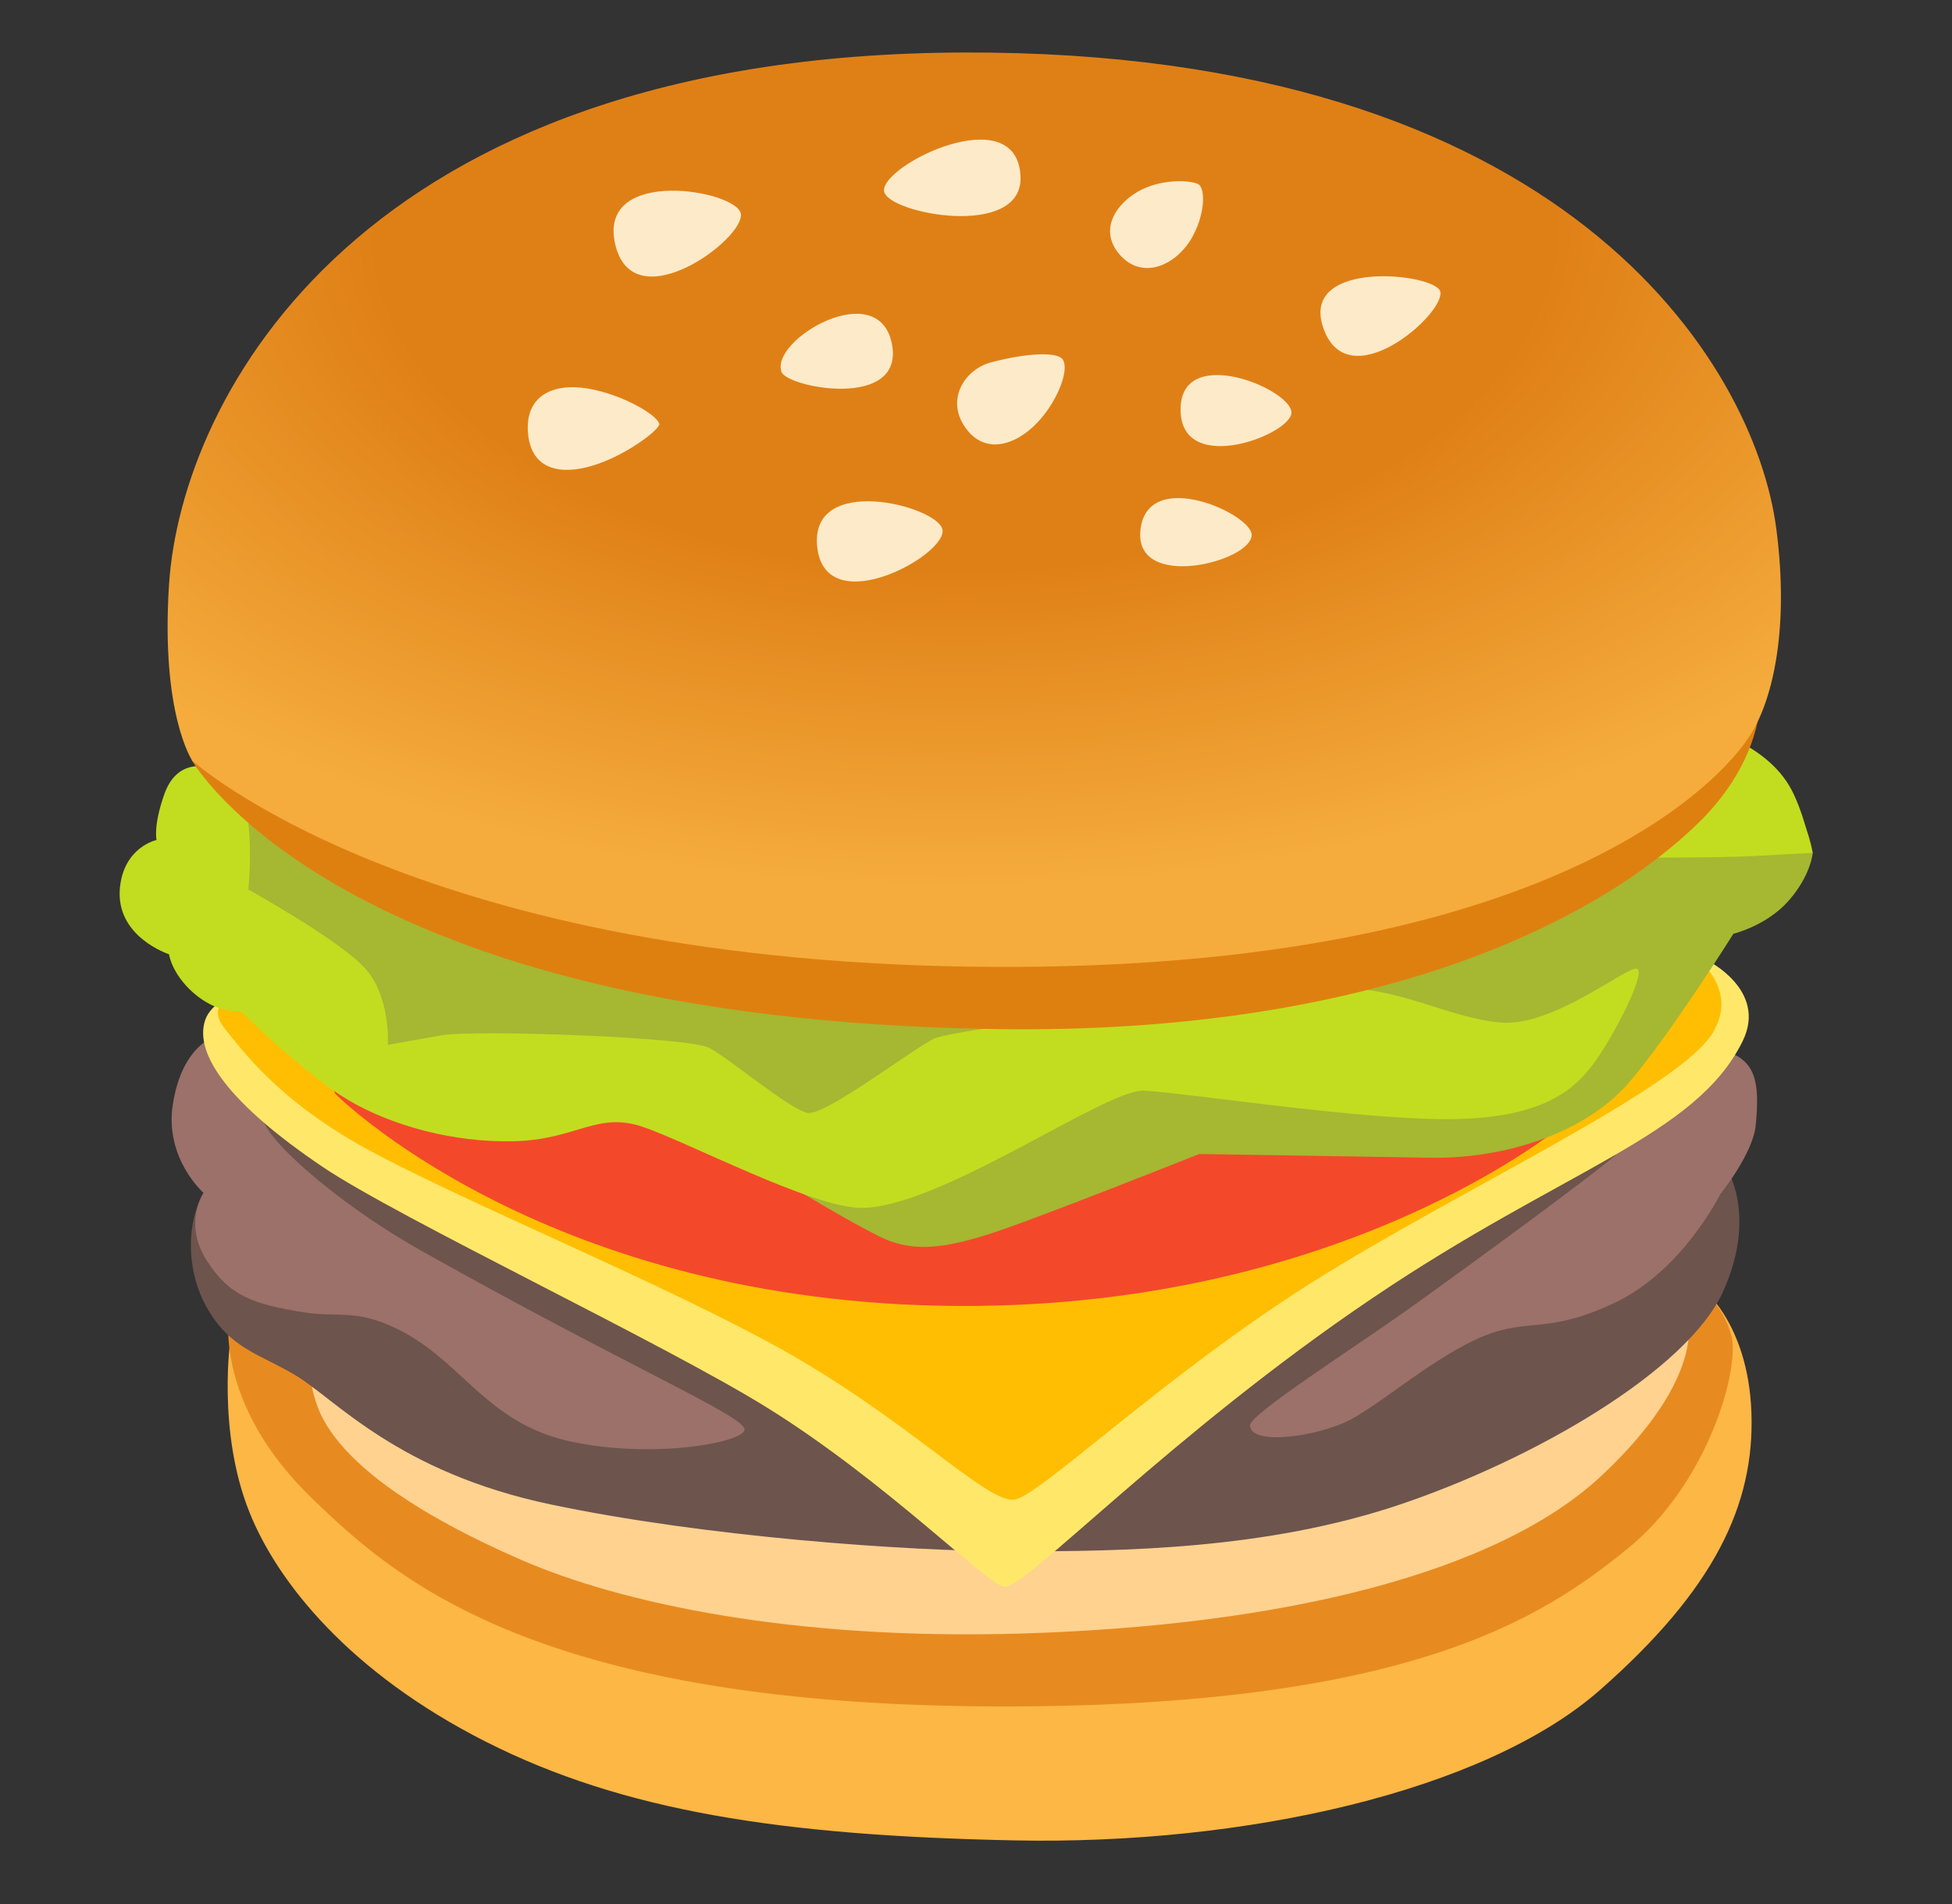 <svg width="41" height="40" viewBox="0 0 41 40" fill="none" xmlns="http://www.w3.org/2000/svg">
<rect x="0" y="0" width="41" height="40" fill="#333333" stroke="none"/>
<path d="M4.846 28.084C4.846 28.084 4.546 30.047 5.243 31.778C5.825 33.228 7.331 35.138 10.212 36.594C13.093 38.05 16.403 38.562 21.287 38.663C26.171 38.766 31.19 37.625 33.6 35.509C36.012 33.391 36.856 31.609 36.787 29.675C36.718 27.741 35.69 27.006 35.69 27.006L4.846 28.084Z" fill="#FCB745"/>
<path d="M6.244 26.113L4.819 27.538C4.819 27.538 4.432 29.444 6.582 31.506C8.21 33.066 11.091 35.775 20.66 35.847C29.616 35.916 32.432 33.947 34.16 32.556C35.891 31.166 36.541 28.75 36.369 28.072C36.2 27.394 35.669 27.003 35.669 27.003L6.244 26.113Z" fill="#E78B20"/>
<path d="M6.853 28.147C6.853 28.147 6.45 28.831 6.581 29.266C6.684 29.606 6.887 30.997 10.922 32.759C13.056 33.694 16.687 34.456 21.403 34.319C26.997 34.156 31.478 33.031 33.647 30.994C35.868 28.909 35.444 27.669 35.444 27.669L6.853 28.147Z" fill="#FFD290"/>
<path d="M5.7 23.397C5.7 23.397 4.362 24.759 4.14 25.366C3.931 25.938 3.959 26.769 4.328 27.441C4.825 28.341 5.444 28.434 6.209 28.894C7.037 29.387 8.347 30.928 11.569 31.606C14.79 32.284 19.031 32.591 21.303 32.591C23.575 32.591 26.594 32.556 29.409 31.606C32.225 30.656 35.447 28.791 36.194 27.128C36.94 25.466 36.228 24.481 36.228 24.481L34.6 23.397H5.7Z" fill="#6D544D"/>
<path d="M4.919 21.669C4.919 21.669 3.881 21.622 3.631 23.194C3.45 24.337 4.275 25.059 4.275 25.059C4.275 25.059 3.838 25.688 4.344 26.484C4.819 27.231 5.328 27.4 6.378 27.569C7.135 27.691 7.531 27.466 8.516 28.009C9.75 28.691 10.278 29.909 11.975 30.281C13.672 30.653 15.572 30.316 15.638 30.044C15.703 29.772 13.263 28.756 8.853 26.278C7.366 25.444 6.003 24.309 5.631 23.734C5.26 23.159 4.919 21.669 4.919 21.669ZM26.256 29.944C26.256 30.384 27.716 30.181 28.394 29.809C29.072 29.438 30.157 28.488 31.141 28.078C32.125 27.672 32.497 28.044 33.922 27.366C35.347 26.688 36.128 25.094 36.128 25.094C36.128 25.094 36.822 24.238 36.878 23.637C36.966 22.722 36.875 22.278 36.231 22.075C35.588 21.872 34.185 23.981 33.981 24.219C33.778 24.456 30.772 26.653 29.585 27.5C28.397 28.347 26.256 29.706 26.256 29.944Z" fill="#9B7169"/>
<path d="M6.244 20.516C6.244 20.516 4.547 20.719 4.309 21.431C4.072 22.144 4.819 23.194 6.784 24.519C8.397 25.603 13.922 28.212 16.112 29.572C18.622 31.131 20.747 33.309 21.1 33.337C21.54 33.372 24.6 30.122 28.834 27.266C32.859 24.547 35.618 23.875 36.603 21.872C37.131 20.797 35.856 20.175 35.856 20.175L19.506 13.969L6.244 20.516Z" fill="#FFE869"/>
<path d="M21.303 31.506C21.81 31.45 24.456 28.894 27.578 26.928C30.7 24.962 35.313 22.856 35.991 21.672C36.669 20.488 35.041 19.703 35.041 19.703L16.044 16.516L4.919 20.891C4.919 20.891 4.31 21.094 4.716 21.603C5.122 22.113 5.766 22.959 7.191 23.841C8.922 24.913 13.366 26.691 16.178 28.216C18.997 29.741 20.694 31.572 21.303 31.506Z" fill="#FFBE01"/>
<path d="M6.45 21.397L7.041 22.978C7.041 22.978 11.291 27.262 19.744 27.431C28.156 27.6 32.872 23.597 32.872 23.597L33.947 20.897L6.45 21.397Z" fill="#F4482B"/>
<path d="M17.531 24.009L16.866 25.075C16.866 25.075 18.288 25.928 18.697 26.075C19.284 26.284 19.863 26.209 20.728 25.941C21.594 25.675 25.188 24.244 25.188 24.244C25.188 24.244 28.159 24.288 30.025 24.322C31.678 24.353 33.334 23.759 34.2 22.759C35.066 21.759 36.409 19.616 36.409 19.616C36.409 19.616 37.109 19.45 37.575 18.916C38.041 18.381 38.075 17.916 38.075 17.916C38.075 17.916 37.941 17.016 37.444 16.784C36.944 16.55 14.675 15.188 14.675 15.188L5.753 15.853L4.25 18.95L9.209 23.178L16.2 23.578L17.531 24.009Z" fill="#A6B732"/>
<path d="M4.716 16.222C4.213 15.994 3.685 16.022 3.45 16.688C3.216 17.353 3.288 17.647 3.288 17.647C3.288 17.647 2.603 17.791 2.519 18.65C2.419 19.681 3.55 20.047 3.55 20.047C3.55 20.047 3.603 20.447 4.05 20.847C4.56 21.303 5.069 21.256 5.069 21.256C5.069 21.256 6.413 22.578 7.313 23.109C8.213 23.641 9.51 24.009 10.81 23.975C12.11 23.941 12.541 23.344 13.507 23.675C14.472 24.006 17.032 25.353 18.063 25.375C19.694 25.409 23.222 22.878 24.022 22.913C24.822 22.947 28.45 23.512 30.381 23.512C32.313 23.512 33.013 22.947 33.444 22.381C33.875 21.816 34.61 20.384 34.375 20.35C34.141 20.316 32.61 21.581 31.513 21.481C30.413 21.381 29.45 20.75 28.085 20.75C26.719 20.75 20.063 21.616 19.628 21.816C19.194 22.016 17.331 23.447 16.966 23.381C16.6 23.316 15.335 22.25 14.903 22.016C14.472 21.781 9.931 21.631 9.278 21.75C8.81 21.834 8.147 21.95 8.147 21.95C8.147 21.95 8.213 20.919 7.647 20.319C7.081 19.719 5.216 18.688 5.216 18.688C5.216 18.688 5.447 16.553 4.716 16.222ZM34.241 18.019C34.241 18.019 36.272 18.019 36.838 17.984C37.403 17.95 38.069 17.919 38.069 17.919C38.069 17.919 37.875 16.997 37.581 16.506C36.981 15.5 35.538 15.222 35.538 15.222L34.241 18.019Z" fill="#C2DD1F"/>
<path d="M4.25 14.991L4.028 15.972C4.028 15.972 7.1 21.413 20.906 21.619C28.988 21.741 33.631 19.288 35.681 17.281C36.91 16.078 36.95 14.909 36.95 14.909L4.25 14.991Z" fill="#DE8010"/>
<path d="M3.55 12.284C3.375 15.003 4.037 15.978 4.037 15.978C4.037 15.978 8.606 20.116 20.275 20.306C32.234 20.5 36.122 16.534 36.803 15.378C37.237 14.644 37.584 13.203 37.309 11.103C36.853 7.634 32.859 1.053 20.219 1.103C7.578 1.153 3.806 8.338 3.55 12.284Z" fill="url(#paint0_radial_105_3575)"/>
<path d="M15.56 4.487C15.656 5.019 13.26 6.787 12.913 5.091C12.588 3.494 15.469 3.997 15.56 4.487ZM16.416 7.816C16.541 8.144 18.997 8.616 18.735 7.231C18.46 5.791 16.16 7.141 16.416 7.816ZM18.569 4.016C18.631 4.487 21.494 5.037 21.435 3.706C21.363 2.062 18.497 3.469 18.569 4.016ZM13.847 8.909C13.863 9.016 13.16 9.569 12.441 9.784C11.81 9.975 11.163 9.894 11.091 9.109C11.022 8.353 11.56 8.078 12.203 8.144C12.944 8.216 13.816 8.706 13.847 8.909ZM19.794 11.119C19.675 10.622 16.985 9.931 17.166 11.503C17.35 13.069 19.922 11.647 19.794 11.119ZM22.313 7.541C22.181 7.388 21.566 7.416 20.816 7.612C20.275 7.756 19.875 8.366 20.25 8.944C20.688 9.619 21.422 9.334 21.891 8.762C22.272 8.3 22.46 7.713 22.313 7.541ZM25.194 3.888C25.11 3.797 24.494 3.734 23.991 3.978C23.485 4.222 23.047 4.803 23.516 5.347C23.991 5.894 24.697 5.578 25.032 5C25.297 4.534 25.322 4.025 25.194 3.888ZM27.125 8.644C27.044 8.134 24.782 7.228 24.797 8.616C24.813 10.037 27.197 9.103 27.125 8.644ZM30.253 6.131C30.178 5.741 27.3 5.425 27.791 6.878C28.3 8.394 30.344 6.606 30.253 6.131ZM26.291 11.244C26.31 10.806 24.119 9.803 23.956 11.116C23.794 12.428 26.266 11.812 26.291 11.244Z" fill="#FDEAC8"/>
<defs>
<radialGradient id="paint0_radial_105_3575" cx="0" cy="0" r="1" gradientUnits="userSpaceOnUse" gradientTransform="translate(20.333 4.851) rotate(89.358) scale(13.763 23.981)">
<stop offset="0.517" stop-color="#DF8016"/>
<stop offset="0.643" stop-color="#E58C21"/>
<stop offset="1" stop-color="#F5AC3C"/>
</radialGradient>
</defs>
</svg>

